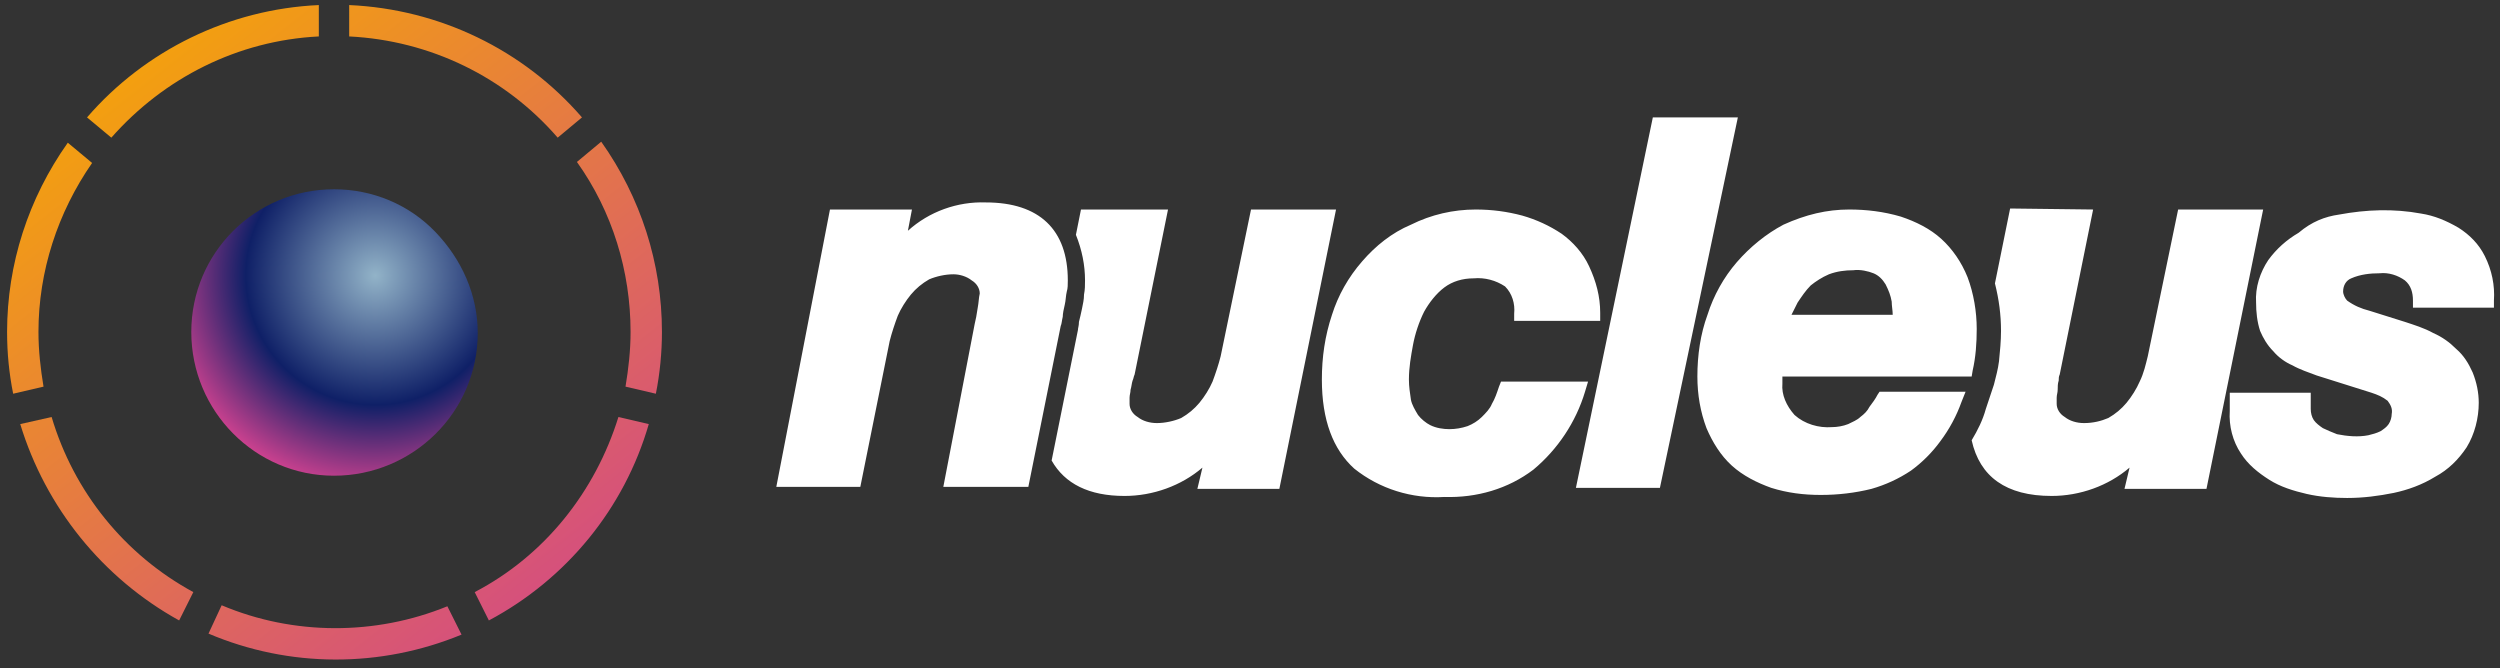 <?xml version="1.0" encoding="utf-8"?>
<!-- Generator: Adobe Illustrator 27.8.0, SVG Export Plug-In . SVG Version: 6.00 Build 0)  -->
<svg version="1.1" id="a" xmlns="http://www.w3.org/2000/svg" xmlns:xlink="http://www.w3.org/1999/xlink" x="0px" y="0px"
	 viewBox="0 0 247 66" style="enable-background:new 0 0 247 66;" xml:space="preserve">
<rect x="0" y="0" width="247" height="66" fill="#333333" stroke="none"/>
<style type="text/css">
	.st0{fill-rule:evenodd;clip-rule:evenodd;fill:url(#SVGID_1_);}
	.st1{fill-rule:evenodd;clip-rule:evenodd;fill:#FFFFFF;}
	.st2{fill-rule:evenodd;clip-rule:evenodd;fill:url(#SVGID_00000158719564278749822110000013704307527858845330_);}
</style>
<linearGradient id="SVGID_1_" gradientUnits="userSpaceOnUse" x1="9.216" y1="1014.445" x2="60.446" y2="1079.635" gradientTransform="matrix(1 0 0 1 0 -1012)">
	<stop  offset="0" style="stop-color:#F6A705"/>
	<stop  offset="1" style="stop-color:#D04290"/>
</linearGradient>
<path class="st0" d="M21.9,59.8c7.1,3,15.2,3,22.3,0.1l1.4,2.8c-8,3.3-17,3.3-25-0.1L21.9,59.8L21.9,59.8z M61.1,41.2l3,0.7
	c-2.4,8.3-8.1,15.3-15.8,19.4l-1.4-2.8C53.8,54.9,58.8,48.6,61.1,41.2L61.1,41.2z M5.1,41.2c2.2,7.4,7.2,13.6,14,17.3l-1.4,2.8
	C10.1,57.1,4.5,50.1,2,41.9C2,41.9,5.1,41.2,5.1,41.2z M59.4,14c3.9,5.5,6,12,6,18.8c0,2-0.2,4.1-0.6,6.1l-3-0.7
	c0.3-1.8,0.5-3.6,0.5-5.4c0-6-1.8-11.9-5.3-16.8L59.4,14L59.4,14z M6.7,14.1l2.4,2C5.7,21,3.8,26.8,3.8,32.8c0,1.8,0.2,3.6,0.5,5.4
	l-3,0.7c-0.4-2-0.6-4-0.6-6.1C0.7,26.1,2.8,19.6,6.7,14.1L6.7,14.1z M31.5,0.5v3.1C23.5,4,16.2,7.7,11,13.6l-2.4-2
	C14.3,5,22.6,0.9,31.5,0.5z M34.5,0.5c8.9,0.4,17.2,4.4,23,11.1l-2.4,2c-5.2-6-12.6-9.6-20.6-10L34.5,0.5L34.5,0.5z"/>
<path class="st1" d="M145.8,20.7c1.6,0,3.1,0.2,4.6,0.6c1.4,0.4,2.7,1,3.9,1.8c1.1,0.8,2.1,1.9,2.7,3.2c0.7,1.5,1.1,3,1.1,4.6v0.8
	h-8.5V31c0.1-1-0.2-2-0.9-2.7c-0.9-0.6-2-0.9-3.1-0.8c-1.1,0-2.1,0.3-2.9,0.9c-0.8,0.6-1.5,1.5-2,2.4c-0.5,1-0.9,2.2-1.1,3.3
	c-0.2,1.1-0.4,2.2-0.4,3.4c0,0.7,0.1,1.3,0.2,2c0.1,0.5,0.4,1,0.7,1.5c0.3,0.4,0.8,0.8,1.2,1c0.6,0.3,1.3,0.4,1.9,0.4
	c0.6,0,1.2-0.1,1.8-0.3c0.5-0.2,1-0.5,1.4-0.9c0.4-0.4,0.8-0.8,1-1.3c0.3-0.5,0.5-1.1,0.7-1.7l0.2-0.5h8.6l-0.3,1
	c-0.9,3-2.7,5.7-5.1,7.7c-2.5,1.9-5.6,2.8-8.8,2.7c-3.2,0.2-6.4-0.8-8.9-2.8c-2.1-1.9-3.2-4.8-3.2-8.8c0-2.2,0.3-4.3,1-6.4
	c0.6-1.9,1.6-3.7,3-5.3c1.3-1.5,2.9-2.8,4.8-3.6C141.4,21.2,143.6,20.7,145.8,20.7L145.8,20.7z M115.4,20.7L112.1,37
	c-0.1,0.2-0.1,0.4-0.2,0.6c-0.1,0.3-0.1,0.6-0.2,0.9c0,0.3-0.1,0.5-0.1,0.8c0,0.3,0,0.5,0,0.6c0,0.5,0.3,1,0.8,1.3
	c0.5,0.4,1.2,0.6,1.9,0.6c0.8,0,1.7-0.2,2.4-0.5c0.7-0.4,1.3-0.9,1.8-1.5c0.5-0.6,1-1.4,1.3-2.1c0.3-0.8,0.6-1.7,0.8-2.5l3-14.5h8.4
	l-5.6,27.6h-8.1l0.5-2.1c-2.1,1.8-4.9,2.8-7.7,2.8c-3.5,0-5.9-1.2-7.2-3.5l2.6-12.9v0l0,0c0-0.2,0.1-0.4,0.1-0.8
	c0.1-0.4,0.2-0.8,0.3-1.3c0.1-0.5,0.2-0.9,0.2-1.4c0.1-0.5,0.1-0.9,0.1-1.4c0-1.5-0.3-3-0.9-4.5l0.5-2.5L115.4,20.7L115.4,20.7z
	 M231.1,21.2c2.7-0.5,5.4-0.6,8.1-0.1c1.3,0.2,2.5,0.7,3.7,1.4c1.1,0.7,2,1.6,2.6,2.8c0.7,1.4,1,2.9,0.9,4.4v0.7h-8l0-0.7
	c0-0.8-0.2-1.5-0.8-2c-0.7-0.5-1.6-0.8-2.5-0.7c-0.9,0-1.9,0.1-2.8,0.5c-0.5,0.2-0.8,0.7-0.8,1.3c0,0.3,0.2,0.7,0.4,0.9
	c0.7,0.5,1.4,0.8,2.2,1l3.5,1.1c0.9,0.3,1.9,0.6,2.8,1.1c0.9,0.4,1.6,0.9,2.3,1.6c0.7,0.6,1.2,1.4,1.6,2.3c0.4,1,0.6,2,0.6,3
	c0,1.5-0.4,3.1-1.2,4.4c-0.8,1.2-1.8,2.2-3.1,2.9c-1.3,0.8-2.7,1.3-4.1,1.6c-1.5,0.3-3,0.5-4.6,0.5c-1.3,0-2.7-0.1-4-0.4
	c-1.3-0.3-2.6-0.7-3.7-1.4c-1.1-0.7-2.1-1.5-2.8-2.6c-0.8-1.2-1.2-2.7-1.1-4.2v-1.8h8v1.6c0,0.4,0.1,0.8,0.3,1.1
	c0.2,0.3,0.6,0.6,0.9,0.8c0.4,0.2,0.9,0.4,1.4,0.6c1,0.2,2.1,0.3,3.1,0.1c0.4-0.1,0.8-0.2,1.2-0.4c0.3-0.2,0.6-0.4,0.8-0.7
	c0.2-0.3,0.3-0.7,0.3-1c0.1-0.5-0.1-0.9-0.4-1.3c-0.5-0.4-1-0.6-1.6-0.8l-5.4-1.7c-0.8-0.3-1.7-0.6-2.4-1c-0.7-0.3-1.4-0.8-1.9-1.4
	c-0.6-0.6-1-1.3-1.3-2c-0.3-0.9-0.4-1.9-0.4-2.8c-0.1-1.5,0.4-3,1.2-4.2c0.8-1.1,1.8-2,3-2.7C228.4,21.9,229.7,21.4,231.1,21.2
	L231.1,21.2L231.1,21.2z M206.8,20.7L203.5,37c-0.1,0.2-0.1,0.4-0.1,0.6c-0.1,0.3-0.1,0.6-0.1,0.9c0,0.3-0.1,0.5-0.1,0.8
	c0,0.3,0,0.5,0,0.6c0,0.5,0.3,1,0.8,1.3c0.5,0.4,1.2,0.6,1.9,0.6c0.9,0,1.7-0.2,2.4-0.5c0.7-0.4,1.3-0.9,1.8-1.5
	c0.5-0.6,1-1.4,1.3-2.1c0.4-0.8,0.6-1.7,0.8-2.5l3-14.5h8.4l-5.6,27.6h-8.1l0.5-2.1c-2.1,1.8-4.9,2.8-7.7,2.8
	c-4.5,0-7.1-1.9-7.9-5.5c0.6-1,1.1-2,1.4-3.1c0,0,0.4-1.2,0.8-2.4c0.2-0.8,0.4-1.5,0.5-2.3c0.1-1,0.2-2,0.2-3c0-1.6-0.2-3.1-0.6-4.7
	l1.5-7.4L206.8,20.7L206.8,20.7z M182.7,20.7c1.7,0,3.4,0.2,5.1,0.7c1.5,0.5,2.9,1.2,4,2.2c1.1,1,2,2.3,2.6,3.8
	c0.6,1.6,0.9,3.4,0.9,5.1c0,1.4-0.1,2.8-0.4,4.1l-0.1,0.6h-18.7v0.7c-0.1,1.1,0.4,2.2,1.2,3.1c1,0.9,2.4,1.3,3.7,1.2
	c0.5,0,1.1-0.1,1.6-0.3c0.4-0.2,0.9-0.4,1.2-0.7c0.4-0.3,0.7-0.6,0.9-1c0.3-0.4,0.6-0.8,0.8-1.2l0.2-0.3h8.5l-0.4,1
	c-0.5,1.4-1.2,2.7-2.1,3.9c-0.8,1.1-1.8,2.1-2.9,2.9c-1.2,0.8-2.5,1.4-3.9,1.8c-1.6,0.4-3.3,0.6-5,0.6c-1.7,0-3.3-0.2-4.9-0.7
	c-1.4-0.5-2.8-1.2-3.9-2.2c-1.1-1-1.9-2.3-2.5-3.7c-0.6-1.6-0.9-3.3-0.9-5.1c0-2.1,0.3-4.2,1-6.1c0.6-1.9,1.6-3.7,2.9-5.2
	c1.3-1.5,2.9-2.8,4.6-3.7C178.4,21.2,180.5,20.7,182.7,20.7L182.7,20.7L182.7,20.7z M171.7,11.6L164,48.2h-8.3l7.6-36.6H171.7
	L171.7,11.6z M97.4,20c5.3,0,8.1,2.7,8.1,7.7c0,0.4,0,0.8-0.1,1.1c-0.1,0.4-0.1,0.9-0.2,1.3c-0.1,0.4-0.2,0.9-0.2,1.2
	c-0.1,0.4-0.1,0.7-0.2,0.9l-3.2,15.9h-8.4L96.3,32c0.1-0.4,0.2-0.9,0.3-1.6c0.1-0.5,0.1-1,0.2-1.4c0-0.5-0.3-1-0.8-1.3
	c-0.5-0.4-1.2-0.6-1.8-0.6c-0.8,0-1.7,0.2-2.4,0.5c-0.7,0.4-1.3,0.9-1.8,1.5c-0.5,0.6-1,1.4-1.3,2.1c-0.3,0.8-0.6,1.7-0.8,2.5
	l-2.9,14.4h-8.3L82,20.7h8.1l-0.4,2.1C91.8,20.9,94.6,19.9,97.4,20z M183.1,26.7c-0.8,0-1.6,0.1-2.4,0.4c-0.7,0.3-1.3,0.7-1.8,1.1
	c-0.5,0.5-0.9,1.1-1.3,1.7c-0.2,0.4-0.4,0.8-0.6,1.2h10c0-0.4-0.1-0.9-0.1-1.3c-0.1-0.6-0.3-1.1-0.6-1.7c-0.3-0.5-0.7-0.9-1.2-1.1
	C184.6,26.8,183.8,26.6,183.1,26.7L183.1,26.7L183.1,26.7z"/>
<radialGradient id="SVGID_00000114061945423768867910000005272483239642524847_" cx="-1592.046" cy="-45.202" r="1" gradientTransform="matrix(10.424 18.552 -18.552 10.424 15794.106 30034.016)" gradientUnits="userSpaceOnUse">
	<stop  offset="0" style="stop-color:#92B3C8"/>
	<stop  offset="0.6" style="stop-color:#0F2067"/>
	<stop  offset="1" style="stop-color:#D04290"/>
</radialGradient>
<path style="fill-rule:evenodd;clip-rule:evenodd;fill:url(#SVGID_00000114061945423768867910000005272483239642524847_);" d="
	M47.2,32.9C47.2,40.7,40.8,47,33,47c-7.8,0-14.1-6.4-14.1-14.2c0-7.8,6.3-14.1,14.1-14.1c3.8,0,7.4,1.5,10,4.2S47.2,29.1,47.2,32.9
	L47.2,32.9z"/>
</svg>

